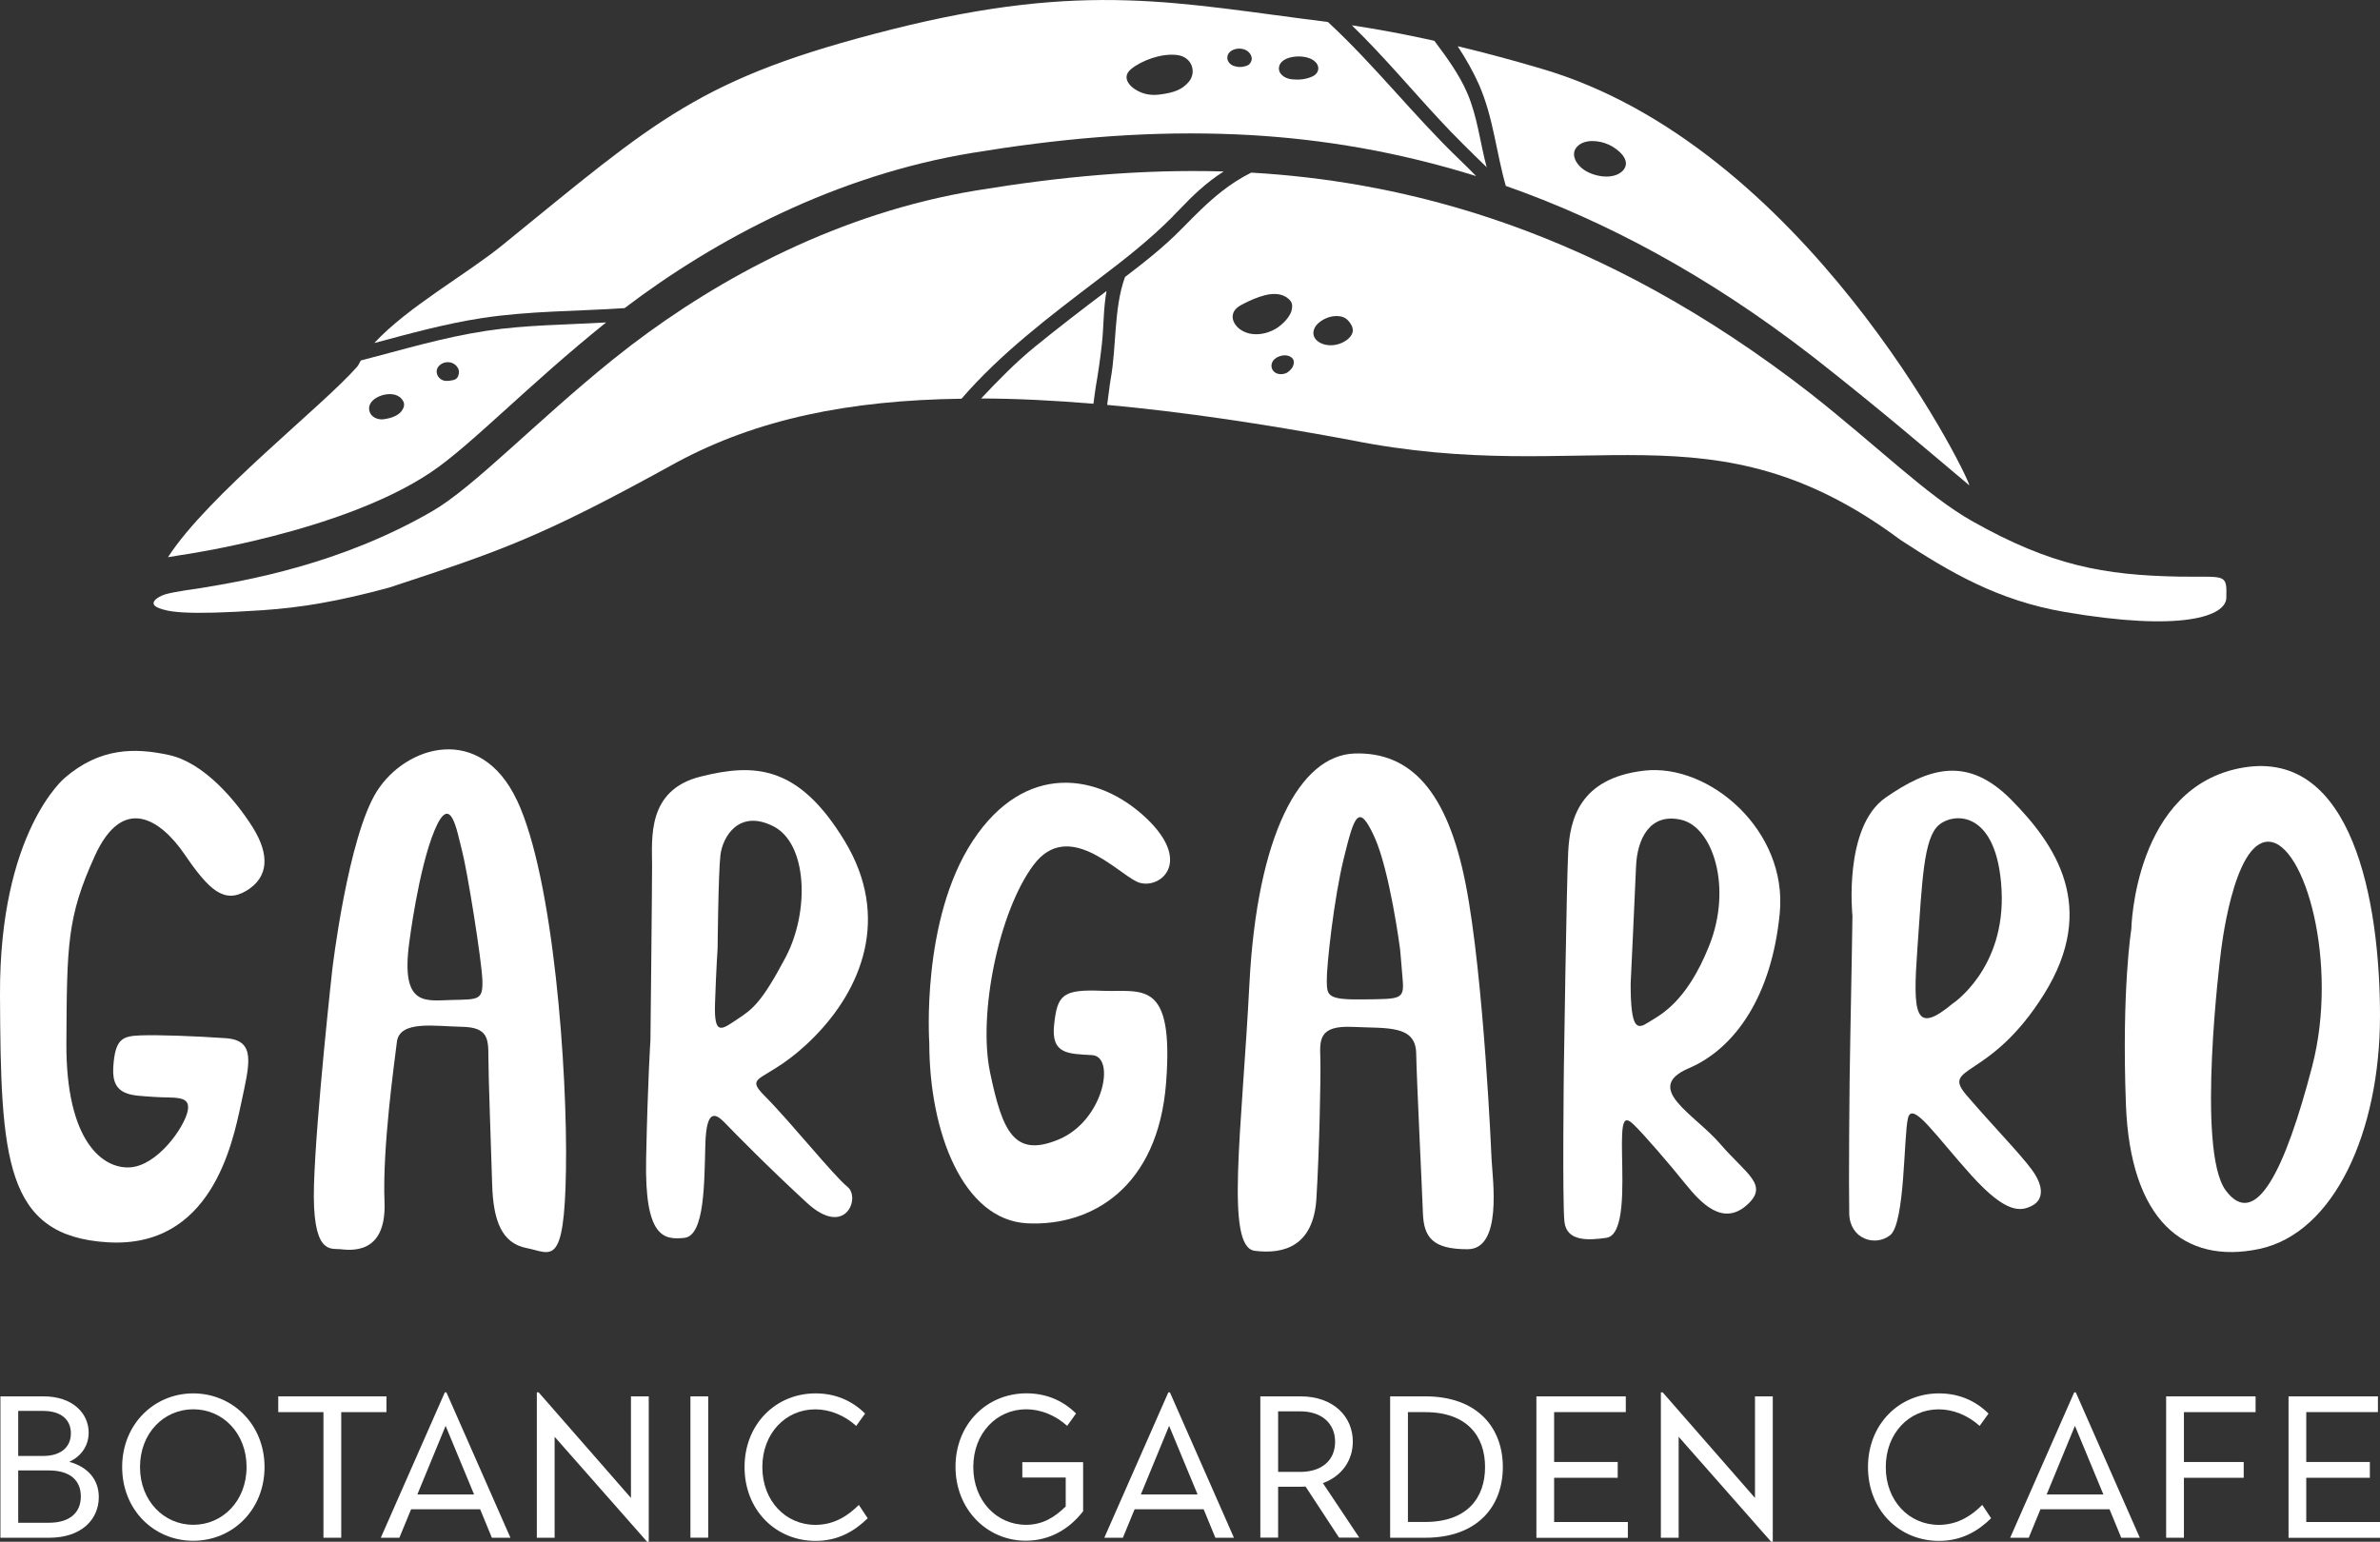 <?xml version="1.0" encoding="UTF-8"?>
<svg id="Layer_1" data-name="Layer 1" xmlns="http://www.w3.org/2000/svg" viewBox="0 0 392.18 254.09">
  <rect x="0" y="0" width="392.18" height="254.09" fill="#333333" stroke="none"/>
  <defs>
    <style>
      .cls-1 {
        fill: #fff;
      }
    </style>
  </defs>
  <path class="cls-1" d="M313.19,89c8.06,5.26,15.95,9.95,27,11.85,19.37,3.33,26.6.71,26.67-2.32.1-4.14-.07-3.38-7.84-3.5h-.01c-12.31-.24-21.03-1.8-34.03-9.14-7.42-4.19-15.43-12.19-26.53-20.95-17.3-13.48-34.11-22.4-50.26-28.1,0,.02.01.04.02.06l-.08-.08c-.8-.28-1.59-.54-2.38-.81-.81-.27-1.61-.53-2.42-.79-12.74-4-25.05-6.07-37.15-6.77-1.8.9-3.39,1.94-4.84,3.08-1.2.94-2.34,1.95-3.44,3.01-.38.36-.75.73-1.13,1.1-.7.69-1.39,1.4-2.1,2.12-2.85,2.9-6.05,5.43-9.29,7.89-1.87,5.15-1.38,11.41-2.36,16.82-.2,1.12-.35,2.65-.58,4.26,12,1.1,25.25,3.02,40.09,5.79,39.3,7.91,59.48-6.73,90.66,16.48ZM204.42,54.33h-.01c-.83-.59-1.45-1.52-1.26-2.48.19-.97,1.1-1.47,1.96-1.89,1.7-.84,4.76-2.25,6.75-1.04,1.21.73,1.18,1.43.92,2.43-.44,1.21-1.69,2.29-2.48,2.78-1.6,1-4.11,1.43-5.88.2ZM212.69,60.9c-.5.52-.74.64-1.23.73-.63.12-1.37-.05-1.74-.64-.32-.5-.24-1.09.06-1.53.57-.83,2.37-1.35,3.23-.35.35.4.19,1.31-.33,1.79h.01ZM220.66,56.68h0c-1.08.36-2.54.33-3.52-.44-1.09-.86-.82-2.13.04-2.93.91-.84,2.34-1.41,3.69-1.17.84.15,1.38.66,1.8,1.42.13.21.22.46.24.76.09,1.16-1.24,2.03-2.24,2.36Z"/>
  <path class="cls-1" d="M161.67,65.67c5.82.02,11.98.32,18.51.87.15-1.1.27-2.13.4-2.9.4-2.27.72-4.56.98-6.86.33-2.86.24-5.95.78-8.83h.01c-4.01,3.02-7.97,6.07-11.82,9.2-3.24,2.64-6.06,5.56-8.86,8.52Z"/>
  <path class="cls-1" d="M26.16,100.21c1.56.6,4.11,1.23,17.06.36,6.27-.42,12.5-1.44,20.93-3.74,18.37-6.06,24.75-8.14,47.32-20.61,13.31-7.17,28.42-10.25,46.97-10.51,6.42-7.43,14.36-13.46,22.42-19.59,4.34-3.29,8.6-6.6,12.42-10.47v-.02c.26-.26.52-.53.78-.8.11-.11.22-.22.33-.33,1.07-1.14,2.15-2.21,3.27-3.21,1.24-1.11,2.55-2.12,3.98-3.03-13.65-.4-27.06.87-40.77,3.13-22.43,3.69-42.16,14.27-56.94,25.56-1.03.79-2.03,1.58-3.02,2.37-12.67,10.23-22.91,21.05-29.75,24.97-15.11,8.73-30.58,11.4-38.21,12.65,0,0-4.24.56-5.71,1.01-1.36.42-2.95,1.54-1.08,2.26Z"/>
  <path class="cls-1" d="M237.29,19.82c2.47,2.67,5.08,5.21,7.69,7.75-1.1-4.07-1.5-8.26-3.2-12.23-1.33-3.08-3.36-5.86-5.43-8.62h-.01c-4.71-1.05-9.22-1.89-13.58-2.55,5.17,5.03,9.7,10.45,14.53,15.65Z"/>
  <path class="cls-1" d="M243.72,13.97c2.35,5.37,2.83,11.16,4.41,16.67,16.25,5.71,33.17,14.64,50.58,28.13,11.18,8.76,19.24,15.72,25.81,21.23-.62-2.57-27.4-56.06-70.5-68.67h.01c-4.84-1.43-9.42-2.66-13.83-3.71,1.37,2.09,2.58,4.23,3.52,6.35ZM259.88,24.17c1.22-1.3,3.66-1.07,5.28-.3,1.44.68,3.5,2.39,2.5,3.93h.01c-.54.84-1.57,1.22-2.62,1.29-1.19.07-2.52-.25-3.59-.83-1.54-.82-2.85-2.74-1.58-4.09Z"/>
  <path class="cls-1" d="M102.92,50.78c14.89-11.3,34.75-21.89,57.33-25.59,13.8-2.27,27.29-3.53,41.03-3.13,1.52.04,3.05.11,4.57.19,12.18.69,24.57,2.77,37.39,6.77-.93-.95-1.87-1.89-2.83-2.81-7.4-7.09-13.84-15.42-21.6-22.59-24.5-3.02-39.68-6.88-71.84,1.22-31.84,8.02-38.61,14.79-64.27,35.63-5.83,4.73-15.57,10.16-21.02,16.06,5.83-1.55,11.64-3.17,17.69-4.1,7.74-1.2,15.71-1.12,23.55-1.65ZM210.79,10.92c.29-1.13,1.74-1.56,2.94-1.61,1.18-.06,2.73.25,3.32,1.29.49.88-.06,1.72-.88,2.04-1.02.45-2.17.55-3.3.43-1.24-.13-2.38-.98-2.08-2.15ZM205.65,8.49c.51.42.78,1.09.51,1.65-.25.5-.43.67-1.37.87-.65.07-.9,0-1.33-.1-.73-.18-1.22-.76-1.22-1.4,0-1.42,2.24-1.98,3.41-1.02ZM186.42,11.35c1.77-1.42,5.02-2.61,7.57-2.28,2.52.33,3.21,2.92,1.87,4.45-1.05,1.2-2.28,1.76-4.86,2.07-.69.08-1.37.06-1.98-.06-2.2-.43-4.69-2.51-2.6-4.18Z"/>
  <path class="cls-1" d="M71.04,77.81c6.56-4.4,16.08-14.43,28.84-24.67-6.57.39-13.24.4-19.73,1.38-7.09,1.07-13.84,3.12-20.69,4.89h-.01c-.21.34-.34.73-.59,1.02-5.77,6.58-24.6,21.2-31.18,31.4,1.55-.28,3.03-.48,3.03-.48-.98.1,25.53-3.56,40.33-13.54ZM74.71,59.92c.57.31.99.93.91,1.54-.08.55-.23,1.01-.97,1.19-.4.09-.79.14-1.19.12-.68-.03-1.27-.51-1.45-1.14-.4-1.4,1.42-2.42,2.7-1.71ZM62.86,65.18c.99-.33,2.43-.4,3.26.49.7.75.54,1.42.02,2.12-.62.78-1.84,1.15-2.85,1.3-1.11.16-2.35-.4-2.46-1.63-.11-1.18,1.01-1.94,2.03-2.28Z"/>
  <path class="cls-1" d="M39.71,181.96c1.42-6.65,2.55-10.5-2.51-10.86-5.06-.35-11.07-.57-14.05-.46-2.98.11-4.22.55-4.49,5.34-.27,4.79,3.19,4.52,6.56,4.79,3.37.27,6.27-.41,5.71,2.32s-5,9.03-9.52,9.3c-4.52.27-10.56-4.35-10.47-20.49s.09-20.76,4.7-30.87,10.82-6.03,14.81-.18c3.99,5.85,6.5,8.15,10.17,5.94s3.85-5.94,1.01-10.46c-2.84-4.52-8.07-10.64-13.75-11.89s-11.41-1.22-17.19,3.74C10.69,128.18-.12,137.04,0,164c.12,26.96.76,39.73,17.77,40.74,17,1.01,20.52-16.13,21.94-22.78Z"/>
  <path class="cls-1" d="M93.26,192.83c.27-16.32-2.04-48.16-8.07-60.94h-.01c-6.03-12.77-18.27-9.05-23.06-1.51-4.79,7.54-7.36,29.36-7.36,29.36,0,0-2.66,23.95-3.02,35.48-.35,11.53,2.68,10.51,4.24,10.65,1.56.14,7.74,1.15,7.38-7.81-.35-8.96,1.6-22.71,2.04-26.34s6.3-2.57,10.67-2.5,4.41,1.97,4.41,5.07.44,14.9.62,20.93c.18,6.03,1.6,9.67,5.68,10.47,4.08.8,6.21,3.46,6.48-12.86ZM74.53,164.8h0c-4.35.09-8.52,1.24-7.1-9.4,0,0,1.51-12.15,4.17-18.54,2.66-6.39,3.64-.09,4.52,3.28.89,3.37,3.28,18.27,3.37,21.47.09,3.19-.62,3.1-4.97,3.19Z"/>
  <path class="cls-1" d="M115.43,127.99c-8.87,2.22-7.98,10.2-7.98,14.64s-.27,28.83-.27,28.83c0,0-.44,6.48-.71,19.51-.27,13.04,2.93,13.39,6.3,13.04,3.37-.35,3.28-9.14,3.46-15.43.18-6.3,1.88-4.92,3.37-3.37,1.49,1.55,7.01,7.18,13.37,13.03,6.36,5.85,8.89-.88,6.67-2.65-2.22-1.77-9.49-10.82-13.48-14.81h0c-3.99-4,.18-1.96,7.98-9.86,7.81-7.89,12.68-19.69,5.06-32.29-7.63-12.6-14.9-12.86-23.77-10.64ZM129.44,157.8c-3.99,7.54-5.48,8.55-7.98,10.2-2.5,1.65-3.81,2.84-3.64-2.57.18-5.41.43-9.22.43-9.22,0,0,.11-12.24.46-15.26.35-3.02,3.02-7.63,8.69-4.79,5.68,2.84,6.03,14.1,2.04,21.64Z"/>
  <path class="cls-1" d="M169.27,201.61c10.55.53,21.55-5.85,22.88-23.15,1.33-17.3-4-14.9-10.56-15.17s-7.36.71-7.89,5.59c-.53,4.88,2.31,4.79,6.25,5.01,3.94.22,1.91,10.78-5.45,13.88-7.36,3.1-9.31-1.24-11.35-11-2.04-9.76,1.5-26.7,7.18-34.24s13.58,1.15,16.98,2.77c3.4,1.62,9.54-2.85,1.65-10.39-7.89-7.54-20.05-9.4-28.65,3.64-8.6,13.04-7.18,33.35-7.18,33.35,0,14.72,5.58,29.18,16.14,29.71Z"/>
  <path class="cls-1" d="M216.92,197.53c.48-7.8.74-20.04.65-23.06s-.35-5.5,5.32-5.23c5.67.27,10.38-.35,10.47,4.35.09,4.7.97,22.36,1.11,26.35.14,3.99,1.63,5.95,7.36,5.94,5.73,0,4.15-11.33,3.96-14.72,0,0-1.25-29.99-4.27-45.43-3.02-15.43-9.14-21.82-18.27-21.55-9.14.27-16.11,13.58-17.37,37.97-1.26,24.39-4.01,43.37.87,43.99h0c4.88.62,9.69-.81,10.17-8.61ZM226.44,137.84c2.57,5.59,4.26,18.54,4.26,18.54,0,0,.18,1.86.44,5.14.27,3.28-.44,3.1-6.48,3.19-6.03.09-5.98-.66-6.03-3.02-.05-2.37,1.15-13.57,2.84-20.39,1.69-6.83,2.39-9.05,4.97-3.46Z"/>
  <path class="cls-1" d="M270.92,127.01c-10.73,1.24-12.24,8.16-12.51,13.39-.27,5.23-.71,35.39-.71,35.39,0,0-.27,22.26.09,25.55.35,3.28,3.9,3.1,6.92,2.66s2.66-8.43,2.57-13.75c-.09-5.32.18-6.56,1.86-4.97,1.69,1.6,6.03,6.65,8.6,9.85,2.57,3.19,6.12,6.92,10.02,3.55,3.9-3.37,0-5.14-4.26-10.11-4.26-4.97-12.86-9.22-5.23-12.51h.01c7.63-3.27,13.66-11.88,14.99-25.54,1.33-13.66-11.62-24.75-22.35-23.51ZM281.65,155.84c-3.81,9.58-8.29,11.54-10.06,12.67-1.77,1.13-2.89,1.34-2.89-6.37,0,0,.71-14.9.89-19.34.18-4.44,2.21-8.9,7.45-7.69,5.23,1.21,8.43,11.15,4.61,20.73Z"/>
  <path class="cls-1" d="M311.46,203.57c2.48-1.95,2.22-16.5,2.95-19.34.73-2.84,4.68,3.11,10.45,9.49,5.77,6.39,8.16,5.94,10.02,4.97,1.86-.98,1.95-3.19-.09-5.94-2.04-2.75-6.39-7.18-10.73-12.24-4.35-5.06,3.81-2.31,12.77-16.68h0c8.96-14.37,1.86-24.66-5.41-32.02-7.27-7.36-13.66-5.23-20.69-.37-7.03,4.86-5.48,19.53-5.48,19.53,0,0-.18,11.71-.35,19.78-.18,8.07-.27,25.1-.18,29.27.09,4.17,4.26,5.5,6.74,3.55ZM315.96,156.2c.78-10.97,1-18.1,3.54-20.24,2.54-2.14,9.61-2.38,10.32,10.65.71,13.04-8.07,18.8-8.07,18.8h0c-6.3,5.24-6.57,1.76-5.79-9.21Z"/>
  <path class="cls-1" d="M392.18,167.44c0-18.91-4.52-43.96-22.53-40.94h0c-18.01,3.03-18.45,26.66-18.45,26.66,0,0-1.6,9.74-.89,28.84.71,19.1,9.58,26.47,22,23.83,12.42-2.65,19.87-19.48,19.87-38.39ZM381,175.76c-4.44,17.02-9.31,27.06-14.24,20.43-4.92-6.63-.84-38.96-.84-38.96,0,0,2-18.68,7.92-18.51,5.92.17,11.59,20.02,7.16,37.04h0Z"/>
  <path class="cls-1" d="M11.42,240.92c2.06-.97,3.19-2.73,3.19-4.83,0-3.17-2.66-5.96-7.42-5.96H.07v23.3h8.06c5.22,0,8.15-2.96,8.15-6.69,0-2.83-1.73-4.96-4.86-5.82ZM3,232.53h4.12c2.93,0,4.56,1.43,4.56,3.69s-1.63,3.73-4.56,3.73H3v-7.42ZM8.06,250.96H3v-8.62h5.06c3.43,0,5.26,1.59,5.26,4.29s-1.87,4.33-5.26,4.33Z"/>
  <path class="cls-1" d="M31.84,229.64c-6.45,0-11.71,5.09-11.71,12.14s5.22,12.15,11.71,12.15,11.75-5.1,11.75-12.15-5.3-12.14-11.75-12.14ZM31.85,251.3c-4.82,0-8.78-3.93-8.78-9.52s3.93-9.52,8.78-9.52,8.78,3.93,8.78,9.52-3.96,9.52-8.78,9.52Z"/>
  <polygon class="cls-1" points="63.68 230.13 45.85 230.13 45.85 232.73 53.3 232.73 53.3 253.43 56.23 253.43 56.23 232.73 63.68 232.73 63.68 230.13"/>
  <path class="cls-1" d="M73.3,229.47l-10.55,23.96h3.06l1.93-4.69h11.38l1.93,4.69h3.06l-10.55-23.96h-.26ZM68.77,246.3l4.66-11.31,4.69,11.31h-9.35Z"/>
  <polygon class="cls-1" points="103.97 246.87 88.76 229.47 88.46 229.47 88.46 253.43 91.39 253.43 91.39 236.79 106.63 254.09 106.9 254.09 106.9 230.13 103.97 230.13 103.97 246.87"/>
  <rect class="cls-1" x="113.77" y="230.13" width="2.93" height="23.29"/>
  <path class="cls-1" d="M134.37,251.31c-4.89,0-8.75-3.93-8.75-9.52s3.86-9.52,8.72-9.52c2.42,0,4.82,1,6.75,2.73l1.46-2.03c-2.23-2.23-5.05-3.33-8.15-3.33-6.59,0-11.71,5.09-11.71,12.14v.02c0,7.06,5.12,12.15,11.71,12.15,3.66,0,6.38-1.57,8.58-3.73l-1.46-2.2c-1.56,1.56-3.86,3.29-7.15,3.29Z"/>
  <path class="cls-1" d="M168.46,243.51h7.15v4.76c-1.79,1.77-3.79,3.03-6.55,3.03-4.79,0-8.68-3.93-8.68-9.52s3.86-9.52,8.72-9.52c2.42,0,4.82,1,6.75,2.73l1.46-2.03c-2.23-2.23-5.05-3.33-8.15-3.33-6.59,0-11.71,5.09-11.71,12.11s5.19,12.18,11.58,12.18c3.96,0,7.19-1.93,9.45-4.86v-8.08h-10.02v2.53Z"/>
  <path class="cls-1" d="M192.52,229.47l-10.55,23.96h3.06l1.93-4.69h11.38l1.93,4.69h3.06l-10.55-23.96h-.26ZM187.99,246.3l4.66-11.31,4.69,11.31h-9.35Z"/>
  <path class="cls-1" d="M222.92,237.58c0-4.09-3.16-7.45-8.62-7.45h-6.62v23.28h2.93v-8.39h3.69c.26,0,.56,0,.83-.03l5.52,8.42h3.33l-5.99-8.98c3.17-1.16,4.93-3.79,4.93-6.85ZM214.24,242.58h-3.63v-9.98h3.63c3.6,0,5.76,2.02,5.76,5.02s-2.13,4.96-5.76,4.96Z"/>
  <path class="cls-1" d="M234.86,230.13h-5.79v23.3h5.79c8.62,0,12.78-5.19,12.78-11.65s-4.16-11.65-12.78-11.65ZM234.83,250.83h-2.83v-18.1h2.83c6.99,0,9.88,4.03,9.88,9.05s-2.89,9.05-9.88,9.05Z"/>
  <polygon class="cls-1" points="256.09 243.55 266.57 243.55 266.57 240.95 256.09 240.95 256.09 232.73 267.9 232.73 267.9 230.13 253.16 230.13 253.17 230.15 253.17 253.44 268.24 253.44 268.24 250.84 256.09 250.84 256.09 243.55"/>
  <polygon class="cls-1" points="289.19 246.87 273.98 229.47 273.68 229.47 273.68 253.43 276.61 253.43 276.61 236.79 291.85 254.09 292.12 254.09 292.12 230.13 289.19 230.13 289.19 246.87"/>
  <path class="cls-1" d="M319.49,251.31c-4.89,0-8.75-3.93-8.75-9.52s3.86-9.52,8.72-9.52c2.42,0,4.82,1,6.75,2.73l1.46-2.03c-2.23-2.23-5.05-3.33-8.15-3.33-6.59,0-11.71,5.09-11.71,12.14v.02c0,7.06,5.12,12.15,11.71,12.15,3.66,0,6.38-1.57,8.58-3.73l-1.46-2.2c-1.56,1.56-3.86,3.29-7.15,3.29Z"/>
  <path class="cls-1" d="M341.79,229.47l-10.55,23.96h3.06l1.93-4.69h11.38l1.93,4.69h3.06l-10.55-23.96h-.26ZM337.25,246.3l4.66-11.31,4.69,11.31h-9.35Z"/>
  <polygon class="cls-1" points="356.94 230.14 356.94 253.43 359.87 253.43 359.87 243.55 369.72 243.55 369.72 240.95 359.87 240.95 359.87 232.73 371.68 232.73 371.68 230.13 356.94 230.13 356.94 230.14"/>
  <polygon class="cls-1" points="380.03 243.55 390.51 243.55 390.51 240.95 380.03 240.95 380.03 232.73 391.84 232.73 391.84 230.13 377.1 230.13 377.11 230.15 377.11 253.44 392.18 253.44 392.18 250.84 380.03 250.84 380.03 243.55"/>
</svg>